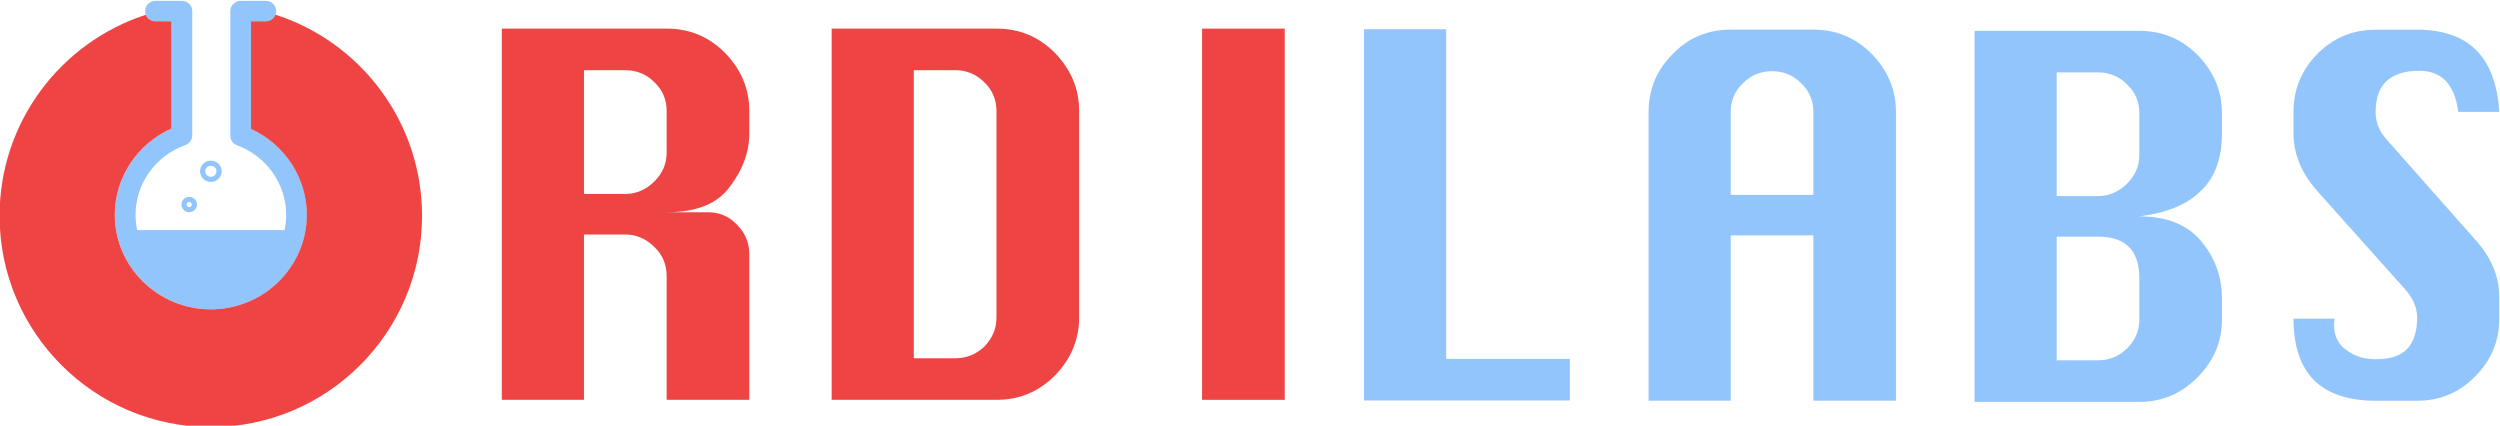 <?xml version="1.0" encoding="UTF-8" standalone="no"?>
<!DOCTYPE svg PUBLIC "-//W3C//DTD SVG 1.1//EN" "http://www.w3.org/Graphics/SVG/1.1/DTD/svg11.dtd">
<svg width="100%" height="100%" viewBox="0 0 975 166" version="1.1" xmlns="http://www.w3.org/2000/svg" xmlns:xlink="http://www.w3.org/1999/xlink" xml:space="preserve" xmlns:serif="http://www.serif.com/" style="fill-rule:evenodd;clip-rule:evenodd;stroke-linejoin:round;stroke-miterlimit:2;">
    <g transform="matrix(1,0,0,1,-27.956,-724.543)">
        <g transform="matrix(0.676,0,0,0.676,352.569,219.627)">
            <g transform="matrix(1,0,0,1,-622.135,253.369)">
                <g transform="matrix(0.294,0,0,0.294,110.704,469.242)">
                    <g transform="matrix(1.301,0,-2.52236e-32,1.281,212.628,84.333)">
                        <path d="M381.172,327.652C381.172,407.554 316.168,472.55 236.274,472.55C156.379,472.55 91.378,407.554 91.378,327.652C91.378,270.563 125.319,218.84 176.883,195.625L176.883,31.327L152.739,31.327C144.082,31.327 137.067,24.317 137.067,15.666C137.067,7.015 144.083,0.004 152.739,0.004L192.544,0.004C201.19,0.004 208.209,7.015 208.209,15.666L208.209,206.174C208.209,212.781 204.06,218.669 197.852,220.915C152.909,237.102 122.712,279.997 122.712,327.662C122.712,335.72 123.587,343.564 125.182,351.154L347.369,351.154C348.973,343.564 349.838,335.719 349.838,327.662C349.838,280.538 320.097,237.812 275.834,221.33C269.702,219.049 265.641,213.194 265.641,206.649L265.641,15.661C265.64,7.01 272.656,0 281.312,0L319.179,0C327.823,0 334.839,7.01 334.839,15.661C334.839,24.312 327.822,31.322 319.179,31.322L296.972,31.322L296.972,196.213C347.76,219.711 381.172,271.214 381.172,327.652ZM203.653,300.244C210.13,300.244 215.396,305.513 215.396,311.992C215.396,318.472 210.134,323.745 203.653,323.745C197.168,323.745 191.897,318.476 191.897,311.992C191.897,305.512 197.168,300.244 203.653,300.244ZM203.653,308.074C201.494,308.074 199.734,309.825 199.734,311.992C199.734,314.148 201.494,315.904 203.653,315.904C205.808,315.904 207.557,314.148 207.557,311.992C207.557,309.83 205.809,308.074 203.653,308.074ZM219.956,261.08C219.956,252.084 227.282,244.763 236.273,244.763C245.277,244.763 252.607,252.084 252.607,261.08C252.607,270.082 245.277,277.403 236.273,277.403C227.282,277.403 219.956,270.082 219.956,261.08ZM227.779,261.08C227.779,265.764 231.59,269.573 236.273,269.573C240.962,269.573 244.768,265.763 244.768,261.08C244.768,256.401 240.962,252.593 236.273,252.593C231.59,252.592 227.779,256.396 227.779,261.08Z" style="fill:rgb(147,197,253);fill-rule:nonzero;"/>
                    </g>
                    <path d="M646.792,111.474C813.59,165.119 934.431,321.65 934.431,506.182C934.431,734.961 748.692,920.701 519.912,920.701C291.133,920.701 105.394,734.961 105.394,506.182C105.394,321.927 225.873,165.589 392.283,111.716C395.252,119.181 402.632,124.466 411.269,124.466L442.669,124.466L442.669,334.947C375.609,364.688 331.467,430.95 331.467,504.086C331.467,606.448 416.003,689.714 519.909,689.714C623.814,689.714 708.353,606.448 708.353,504.086C708.353,431.784 664.9,365.804 598.849,335.7L598.849,124.46L627.729,124.46C636.443,124.46 643.886,119.063 646.792,111.474Z" style="fill:rgb(239,68,68);"/>
                </g>
                <g transform="matrix(1.983,0,0,1.983,-423.062,17.925)">
                    <g transform="matrix(144,0,0,144,418.82,356.175)">
                        <path d="M0.084,-0L0.084,-0.75L0.417,-0.75C0.463,-0.75 0.502,-0.734 0.535,-0.701C0.567,-0.668 0.584,-0.629 0.584,-0.584L0.584,-0.538C0.584,-0.501 0.571,-0.465 0.545,-0.431C0.52,-0.396 0.477,-0.379 0.417,-0.379L0.5,-0.379C0.523,-0.379 0.543,-0.371 0.559,-0.354C0.575,-0.338 0.584,-0.318 0.584,-0.295L0.584,-0L0.417,-0L0.417,-0.25C0.417,-0.273 0.409,-0.293 0.392,-0.309C0.376,-0.325 0.356,-0.334 0.334,-0.334L0.25,-0.334L0.25,-0L0.084,-0ZM0.25,-0.416L0.334,-0.416C0.356,-0.416 0.376,-0.425 0.392,-0.441C0.409,-0.458 0.417,-0.477 0.417,-0.5L0.417,-0.584C0.417,-0.606 0.409,-0.626 0.392,-0.642C0.376,-0.658 0.356,-0.666 0.334,-0.666L0.25,-0.666L0.25,-0.416Z" style="fill:rgb(239,68,68);fill-rule:nonzero;"/>
                    </g>
                    <g transform="matrix(144,0,0,144,514.782,356.175)">
                        <path d="M0.084,-0L0.084,-0.75L0.417,-0.75C0.463,-0.75 0.502,-0.734 0.535,-0.701C0.567,-0.668 0.584,-0.629 0.584,-0.584L0.584,-0.166C0.584,-0.121 0.567,-0.082 0.535,-0.049C0.502,-0.016 0.463,-0 0.417,-0L0.084,-0ZM0.25,-0.084L0.334,-0.084C0.357,-0.084 0.376,-0.092 0.393,-0.108C0.409,-0.125 0.417,-0.144 0.417,-0.166L0.417,-0.584C0.417,-0.606 0.409,-0.626 0.392,-0.642C0.376,-0.658 0.356,-0.666 0.334,-0.666L0.25,-0.666L0.25,-0.084Z" style="fill:rgb(239,68,68);fill-rule:nonzero;"/>
                    </g>
                    <g transform="matrix(144,0,0,144,610.745,356.175)">
                        <rect x="0.166" y="-0.75" width="0.167" height="0.75" style="fill:rgb(239,68,68);fill-rule:nonzero;"/>
                    </g>
                </g>
            </g>
            <g transform="matrix(1,0,0,1,67.066,-0.335)">
                <g transform="matrix(1.24,0,0,1.24,215.66,978.288)">
                    <g transform="matrix(230.282,0,0,230.282,0,0)">
                        <path d="M0.084,-0L0.084,-0.75L0.25,-0.75L0.25,-0.084L0.5,-0.084L0.5,-0L0.084,-0Z" style="fill:rgb(147,197,253);fill-rule:nonzero;"/>
                    </g>
                </g>
                <g transform="matrix(1.049,0,0,1.049,567.947,979.109)">
                    <g transform="matrix(272.086,0,0,272.086,0,0)">
                        <path d="M0.084,-0L0.084,-0.75L0.417,-0.75C0.463,-0.75 0.502,-0.734 0.535,-0.701C0.567,-0.668 0.584,-0.629 0.584,-0.584L0.584,-0.541C0.584,-0.493 0.57,-0.454 0.542,-0.427C0.514,-0.399 0.473,-0.382 0.417,-0.375C0.473,-0.375 0.514,-0.358 0.542,-0.325C0.57,-0.291 0.584,-0.253 0.584,-0.209L0.584,-0.166C0.584,-0.121 0.567,-0.082 0.534,-0.049C0.501,-0.016 0.462,-0 0.417,-0L0.084,-0ZM0.25,-0.416L0.334,-0.416C0.356,-0.416 0.376,-0.425 0.392,-0.441C0.409,-0.458 0.417,-0.477 0.417,-0.5L0.417,-0.584C0.417,-0.606 0.409,-0.626 0.392,-0.642C0.376,-0.658 0.356,-0.666 0.334,-0.666L0.25,-0.666L0.25,-0.416ZM0.25,-0.084L0.334,-0.084C0.356,-0.084 0.376,-0.092 0.392,-0.108C0.409,-0.125 0.417,-0.144 0.417,-0.166L0.417,-0.25C0.417,-0.306 0.389,-0.334 0.334,-0.334L0.25,-0.334L0.25,-0.084Z" style="fill:rgb(147,197,253);fill-rule:nonzero;"/>
                    </g>
                </g>
                <g transform="matrix(1.049,0,0,1.049,637.965,221.307)">
                    <g transform="matrix(272.086,0,0,272.086,108.638,721.786)">
                        <path d="M0.5,-0.584L0.417,-0.584C0.41,-0.639 0.384,-0.667 0.338,-0.667C0.309,-0.667 0.287,-0.66 0.272,-0.646C0.257,-0.632 0.25,-0.611 0.25,-0.583C0.25,-0.562 0.258,-0.543 0.275,-0.525L0.451,-0.326C0.484,-0.29 0.5,-0.251 0.5,-0.209L0.5,-0.166C0.5,-0.121 0.484,-0.082 0.451,-0.049C0.419,-0.016 0.379,-0 0.334,-0L0.25,-0C0.195,-0 0.153,-0.014 0.125,-0.042C0.098,-0.07 0.084,-0.111 0.084,-0.166L0.167,-0.166C0.167,-0.161 0.166,-0.156 0.166,-0.153C0.166,-0.13 0.175,-0.113 0.193,-0.101C0.21,-0.089 0.229,-0.084 0.25,-0.084C0.28,-0.084 0.301,-0.091 0.314,-0.105C0.327,-0.119 0.334,-0.14 0.334,-0.168C0.334,-0.189 0.325,-0.208 0.309,-0.226L0.132,-0.424C0.1,-0.46 0.084,-0.499 0.084,-0.541L0.084,-0.584C0.084,-0.629 0.1,-0.668 0.132,-0.701C0.165,-0.734 0.204,-0.75 0.25,-0.75L0.334,-0.75C0.438,-0.75 0.493,-0.695 0.5,-0.584Z" style="fill:rgb(147,197,253);fill-rule:nonzero;"/>
                    </g>
                </g>
                <g transform="matrix(1.049,0,0,1.049,379.876,978.407)">
                    <g transform="matrix(272.086,0,0,272.086,0,0)">
                        <path d="M0.084,-0L0.084,-0.584C0.084,-0.629 0.1,-0.668 0.133,-0.701C0.165,-0.734 0.204,-0.75 0.25,-0.75L0.417,-0.75C0.463,-0.75 0.502,-0.734 0.535,-0.701C0.567,-0.668 0.584,-0.629 0.584,-0.584L0.584,-0L0.417,-0L0.417,-0.334L0.25,-0.334L0.25,-0L0.084,-0ZM0.25,-0.416L0.417,-0.416L0.417,-0.584C0.417,-0.606 0.409,-0.626 0.392,-0.642C0.376,-0.658 0.356,-0.666 0.334,-0.666C0.311,-0.666 0.291,-0.658 0.275,-0.642C0.258,-0.626 0.25,-0.606 0.25,-0.584L0.25,-0.416Z" style="fill:rgb(147,197,253);fill-rule:nonzero;"/>
                    </g>
                </g>
            </g>
        </g>
    </g>
</svg>
